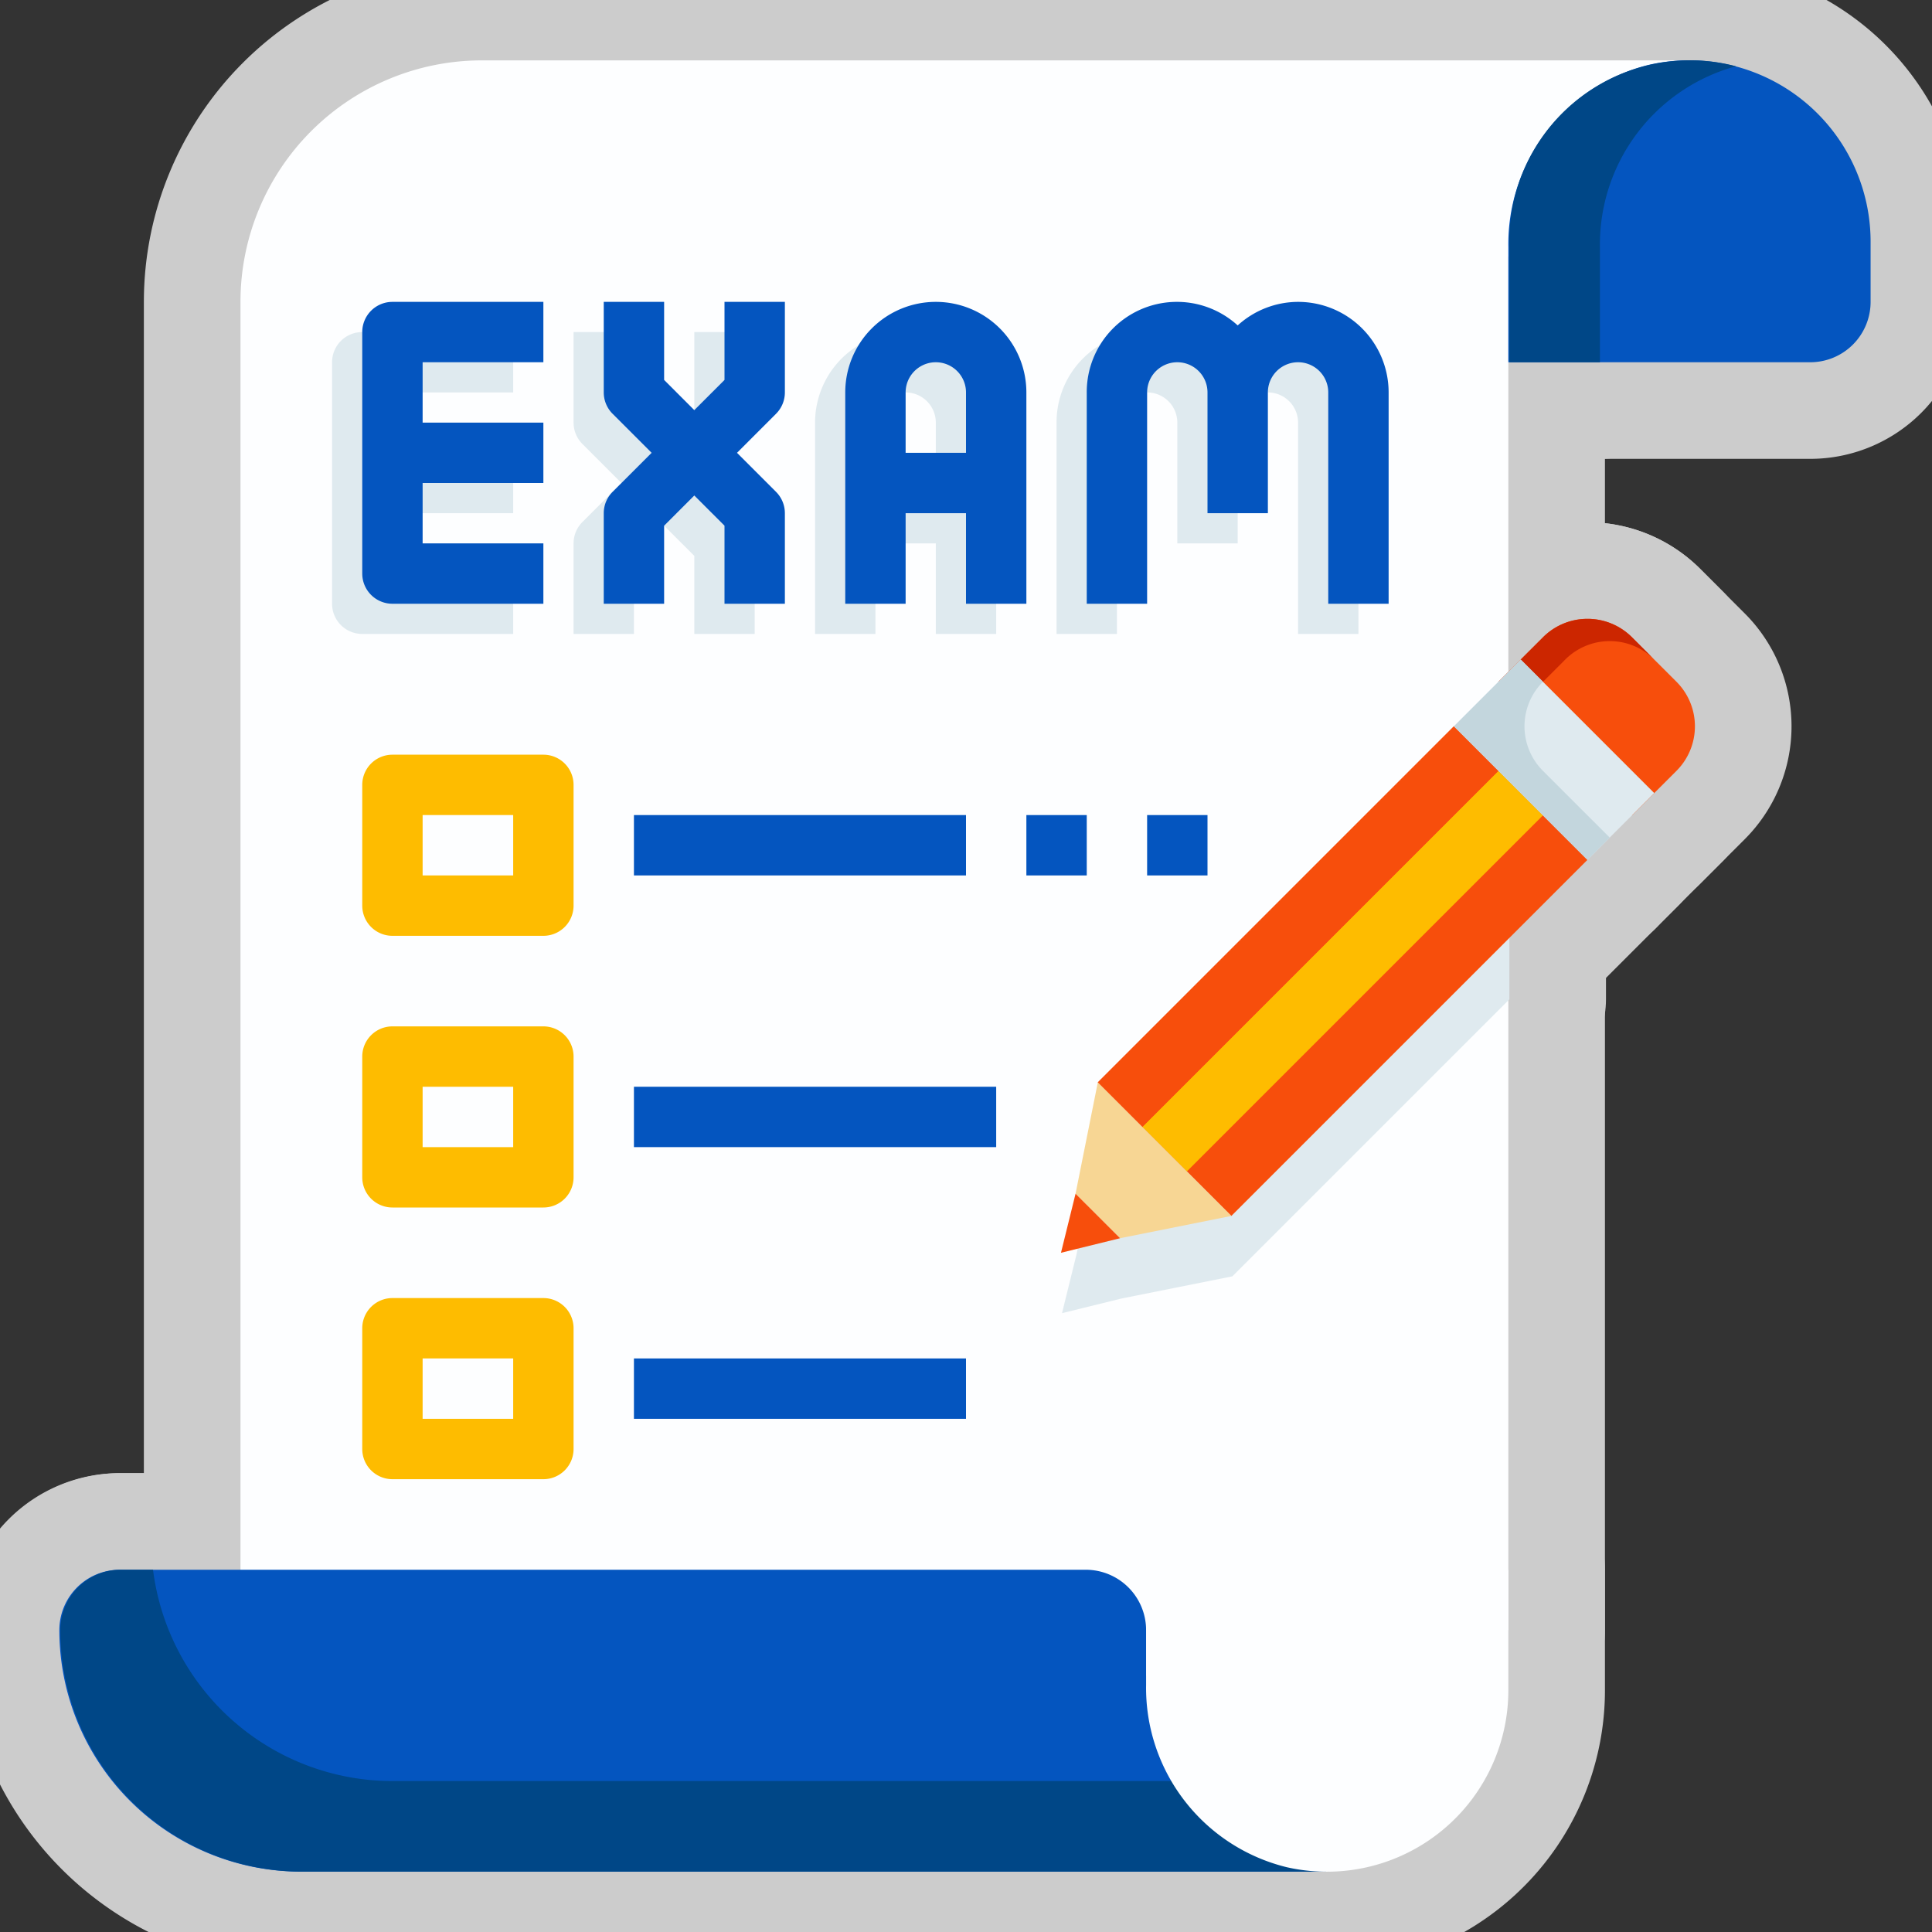 <!DOCTYPE svg PUBLIC "-//W3C//DTD SVG 1.1//EN" "http://www.w3.org/Graphics/SVG/1.1/DTD/svg11.dtd">
<!-- Uploaded to: SVG Repo, www.svgrepo.com, Transformed by: SVG Repo Mixer Tools -->
<svg width="64px" height="64px" viewBox="0 0 64 64" xmlns="http://www.w3.org/2000/svg" fill="#000000">
<rect x="0" y="0" width="64" height="64" fill="#333333" stroke="none"/>
<g id="SVGRepo_bgCarrier" stroke-width="0"/>
<g id="SVGRepo_tracerCarrier" stroke-linecap="round" stroke-linejoin="round" stroke="#CCCCCC" stroke-width="6.4"> <g data-name="08_Exam" id="_08_Exam"> <path d="M55.966,2h-40a8,8,0,0,0-8,8V54h42V8.5Z" style="fill:#fdfeff"/> <path d="M59.966,12h-10V8.185a6.114,6.114,0,0,1,4.656-6.038A6.011,6.011,0,0,1,61.966,8v2A2,2,0,0,1,59.966,12Z" style="fill:#0455bf"/> <path d="M57.506,2.195A5.986,5.986,0,0,0,50,8.185V12h3V8.185A6.118,6.118,0,0,1,57.506,2.195Z" style="fill:#004787"/> <path d="M43.966,62h-34a8,8,0,0,1-8-8h0a2,2,0,0,1,2-2h32a2,2,0,0,1,2,2v1.5Z" style="fill:#0455bf"/> <path d="M13,59a8,8,0,0,1-7.931-7H4a2,2,0,0,0-2,2,8,8,0,0,0,8,8H44l-2.769-3Z" style="fill:#004787"/> <path d="M49.966,56a6.011,6.011,0,0,1-7.344,5.853,6.114,6.114,0,0,1-4.656-6.038V52h12Z" style="fill:#fdfeff"/> <path d="M11,12v8a1,1,0,0,0,1,1h5V19H13V17h4V15H13V13h4V11H12A1,1,0,0,0,11,12Z" style="fill:#dfeaef"/> <path d="M23,13.586l-1,1-1-1V11H19v3a1,1,0,0,0,.293.707L20.586,16l-1.293,1.293A1,1,0,0,0,19,18v3h2V18.414l1-1,1,1V21h2V18a1,1,0,0,0-.293-.707L23.414,16l1.293-1.293A1,1,0,0,0,25,14V11H23Z" style="fill:#dfeaef"/> <path d="M30,11a3,3,0,0,0-3,3v7h2V18h2v3h2V14A3,3,0,0,0,30,11Zm-1,5V14a1,1,0,0,1,2,0v2Z" style="fill:#dfeaef"/> <path d="M42,11a2.981,2.981,0,0,0-2,.78A2.987,2.987,0,0,0,35,14v7h2V14a1,1,0,0,1,2,0v4h2V14a1,1,0,0,1,2,0v7h2V14A3,3,0,0,0,42,11Z" style="fill:#dfeaef"/> <path d="M12,11v8a1,1,0,0,0,1,1h5V18H14V16h4V14H14V12h4V10H13A1,1,0,0,0,12,11Z" style="fill:#0455bf"/> <path d="M24,12.586l-1,1-1-1V10H20v3a1,1,0,0,0,.293.707L21.586,15l-1.293,1.293A1,1,0,0,0,20,17v3h2V17.414l1-1,1,1V20h2V17a1,1,0,0,0-.293-.707L24.414,15l1.293-1.293A1,1,0,0,0,26,13V10H24Z" style="fill:#0455bf"/> <path d="M31,10a3,3,0,0,0-3,3v7h2V17h2v3h2V13A3,3,0,0,0,31,10Zm-1,5V13a1,1,0,0,1,2,0v2Z" style="fill:#0455bf"/> <path d="M43,10a2.981,2.981,0,0,0-2,.78A2.987,2.987,0,0,0,36,13v7h2V13a1,1,0,0,1,2,0v4h2V13a1,1,0,0,1,2,0v7h2V13A3,3,0,0,0,43,10Z" style="fill:#0455bf"/> <path d="M18,31H13a1,1,0,0,1-1-1V26a1,1,0,0,1,1-1h5a1,1,0,0,1,1,1v4A1,1,0,0,1,18,31Zm-4-2h3V27H14Z" style="fill:#febc00"/> <path d="M18,40H13a1,1,0,0,1-1-1V35a1,1,0,0,1,1-1h5a1,1,0,0,1,1,1v4A1,1,0,0,1,18,40Zm-4-2h3V36H14Z" style="fill:#febc00"/> <path d="M18,49H13a1,1,0,0,1-1-1V44a1,1,0,0,1,1-1h5a1,1,0,0,1,1,1v4A1,1,0,0,1,18,49Zm-4-2h3V45H14Z" style="fill:#febc00"/> <rect height="2" style="fill:#0455bf" width="11" x="21" y="27"/> <rect height="2" style="fill:#0455bf" width="12" x="21" y="36"/> <rect height="2" style="fill:#0455bf" width="11" x="21" y="45"/> <rect height="2" style="fill:#0455bf" width="2" x="38" y="27"/> <rect height="2" style="fill:#0455bf" width="2" x="34" y="27"/> <polygon points="48.197 26.06 36.4 37.857 35.663 41.543 35.181 43.5 37.138 43.018 40.824 42.28 50 33.104 50 24.257 48.197 26.06" style="fill:#dfeaef"/> <path d="M54.061,27.009l-4.424-4.424,1.475-1.474a2.084,2.084,0,0,1,2.949,0l1.475,1.474a2.087,2.087,0,0,1,0,2.95Z" style="fill:#f74e0c"/> <path d="M54.8,21.848l-.737-.737a2.084,2.084,0,0,0-2.949,0l-1.475,1.474.738.738,1.474-1.475A2.086,2.086,0,0,1,54.8,21.848Z" style="fill:#cc2600"/> <rect height="6.256" style="fill:#f74e0c" transform="translate(-9.721 40.872) rotate(-45)" width="16.683" x="36.135" y="29.042"/> <rect height="2.085" style="fill:#febc00" transform="translate(-9.721 40.872) rotate(-45)" width="16.683" x="36.135" y="31.128"/> <rect height="2.085" style="fill:#f74e0c" transform="translate(-9.11 39.397) rotate(-45)" width="16.683" x="34.66" y="29.653"/> <rect height="6.256" style="fill:#dfeaef" transform="translate(-2.717 43.773) rotate(-45)" width="3.128" x="49.917" y="22.038"/> <path d="M51.112,25.535a2.085,2.085,0,0,1,0-2.95h0l-.737-.737L48.163,24.06l4.423,4.424.738-.738Z" style="fill:#c3d6dd"/> <polygon points="37.103 41.018 35.629 39.543 36.366 35.857 40.79 40.28 37.103 41.018" style="fill:#f7d694"/> <polygon points="35.629 39.543 35.146 41.5 37.103 41.018 35.629 39.543" style="fill:#f74e0c"/> </g> </g>
<g id="SVGRepo_iconCarrier"> <g data-name="08_Exam" id="_08_Exam"> <path d="M55.966,2h-40a8,8,0,0,0-8,8V54h42V8.5Z" style="fill:#fdfeff"/> <path d="M59.966,12h-10V8.185a6.114,6.114,0,0,1,4.656-6.038A6.011,6.011,0,0,1,61.966,8v2A2,2,0,0,1,59.966,12Z" style="fill:#0455bf"/> <path d="M57.506,2.195A5.986,5.986,0,0,0,50,8.185V12h3V8.185A6.118,6.118,0,0,1,57.506,2.195Z" style="fill:#004787"/> <path d="M43.966,62h-34a8,8,0,0,1-8-8h0a2,2,0,0,1,2-2h32a2,2,0,0,1,2,2v1.5Z" style="fill:#0455bf"/> <path d="M13,59a8,8,0,0,1-7.931-7H4a2,2,0,0,0-2,2,8,8,0,0,0,8,8H44l-2.769-3Z" style="fill:#004787"/> <path d="M49.966,56a6.011,6.011,0,0,1-7.344,5.853,6.114,6.114,0,0,1-4.656-6.038V52h12Z" style="fill:#fdfeff"/> <path d="M11,12v8a1,1,0,0,0,1,1h5V19H13V17h4V15H13V13h4V11H12A1,1,0,0,0,11,12Z" style="fill:#dfeaef"/> <path d="M23,13.586l-1,1-1-1V11H19v3a1,1,0,0,0,.293.707L20.586,16l-1.293,1.293A1,1,0,0,0,19,18v3h2V18.414l1-1,1,1V21h2V18a1,1,0,0,0-.293-.707L23.414,16l1.293-1.293A1,1,0,0,0,25,14V11H23Z" style="fill:#dfeaef"/> <path d="M30,11a3,3,0,0,0-3,3v7h2V18h2v3h2V14A3,3,0,0,0,30,11Zm-1,5V14a1,1,0,0,1,2,0v2Z" style="fill:#dfeaef"/> <path d="M42,11a2.981,2.981,0,0,0-2,.78A2.987,2.987,0,0,0,35,14v7h2V14a1,1,0,0,1,2,0v4h2V14a1,1,0,0,1,2,0v7h2V14A3,3,0,0,0,42,11Z" style="fill:#dfeaef"/> <path d="M12,11v8a1,1,0,0,0,1,1h5V18H14V16h4V14H14V12h4V10H13A1,1,0,0,0,12,11Z" style="fill:#0455bf"/> <path d="M24,12.586l-1,1-1-1V10H20v3a1,1,0,0,0,.293.707L21.586,15l-1.293,1.293A1,1,0,0,0,20,17v3h2V17.414l1-1,1,1V20h2V17a1,1,0,0,0-.293-.707L24.414,15l1.293-1.293A1,1,0,0,0,26,13V10H24Z" style="fill:#0455bf"/> <path d="M31,10a3,3,0,0,0-3,3v7h2V17h2v3h2V13A3,3,0,0,0,31,10Zm-1,5V13a1,1,0,0,1,2,0v2Z" style="fill:#0455bf"/> <path d="M43,10a2.981,2.981,0,0,0-2,.78A2.987,2.987,0,0,0,36,13v7h2V13a1,1,0,0,1,2,0v4h2V13a1,1,0,0,1,2,0v7h2V13A3,3,0,0,0,43,10Z" style="fill:#0455bf"/> <path d="M18,31H13a1,1,0,0,1-1-1V26a1,1,0,0,1,1-1h5a1,1,0,0,1,1,1v4A1,1,0,0,1,18,31Zm-4-2h3V27H14Z" style="fill:#febc00"/> <path d="M18,40H13a1,1,0,0,1-1-1V35a1,1,0,0,1,1-1h5a1,1,0,0,1,1,1v4A1,1,0,0,1,18,40Zm-4-2h3V36H14Z" style="fill:#febc00"/> <path d="M18,49H13a1,1,0,0,1-1-1V44a1,1,0,0,1,1-1h5a1,1,0,0,1,1,1v4A1,1,0,0,1,18,49Zm-4-2h3V45H14Z" style="fill:#febc00"/> <rect height="2" style="fill:#0455bf" width="11" x="21" y="27"/> <rect height="2" style="fill:#0455bf" width="12" x="21" y="36"/> <rect height="2" style="fill:#0455bf" width="11" x="21" y="45"/> <rect height="2" style="fill:#0455bf" width="2" x="38" y="27"/> <rect height="2" style="fill:#0455bf" width="2" x="34" y="27"/> <polygon points="48.197 26.06 36.4 37.857 35.663 41.543 35.181 43.5 37.138 43.018 40.824 42.28 50 33.104 50 24.257 48.197 26.06" style="fill:#dfeaef"/> <path d="M54.061,27.009l-4.424-4.424,1.475-1.474a2.084,2.084,0,0,1,2.949,0l1.475,1.474a2.087,2.087,0,0,1,0,2.95Z" style="fill:#f74e0c"/> <path d="M54.8,21.848l-.737-.737a2.084,2.084,0,0,0-2.949,0l-1.475,1.474.738.738,1.474-1.475A2.086,2.086,0,0,1,54.8,21.848Z" style="fill:#cc2600"/> <rect height="6.256" style="fill:#f74e0c" transform="translate(-9.721 40.872) rotate(-45)" width="16.683" x="36.135" y="29.042"/> <rect height="2.085" style="fill:#febc00" transform="translate(-9.721 40.872) rotate(-45)" width="16.683" x="36.135" y="31.128"/> <rect height="2.085" style="fill:#f74e0c" transform="translate(-9.11 39.397) rotate(-45)" width="16.683" x="34.66" y="29.653"/> <rect height="6.256" style="fill:#dfeaef" transform="translate(-2.717 43.773) rotate(-45)" width="3.128" x="49.917" y="22.038"/> <path d="M51.112,25.535a2.085,2.085,0,0,1,0-2.95h0l-.737-.737L48.163,24.06l4.423,4.424.738-.738Z" style="fill:#c3d6dd"/> <polygon points="37.103 41.018 35.629 39.543 36.366 35.857 40.79 40.28 37.103 41.018" style="fill:#f7d694"/> <polygon points="35.629 39.543 35.146 41.5 37.103 41.018 35.629 39.543" style="fill:#f74e0c"/> </g> </g>
</svg>